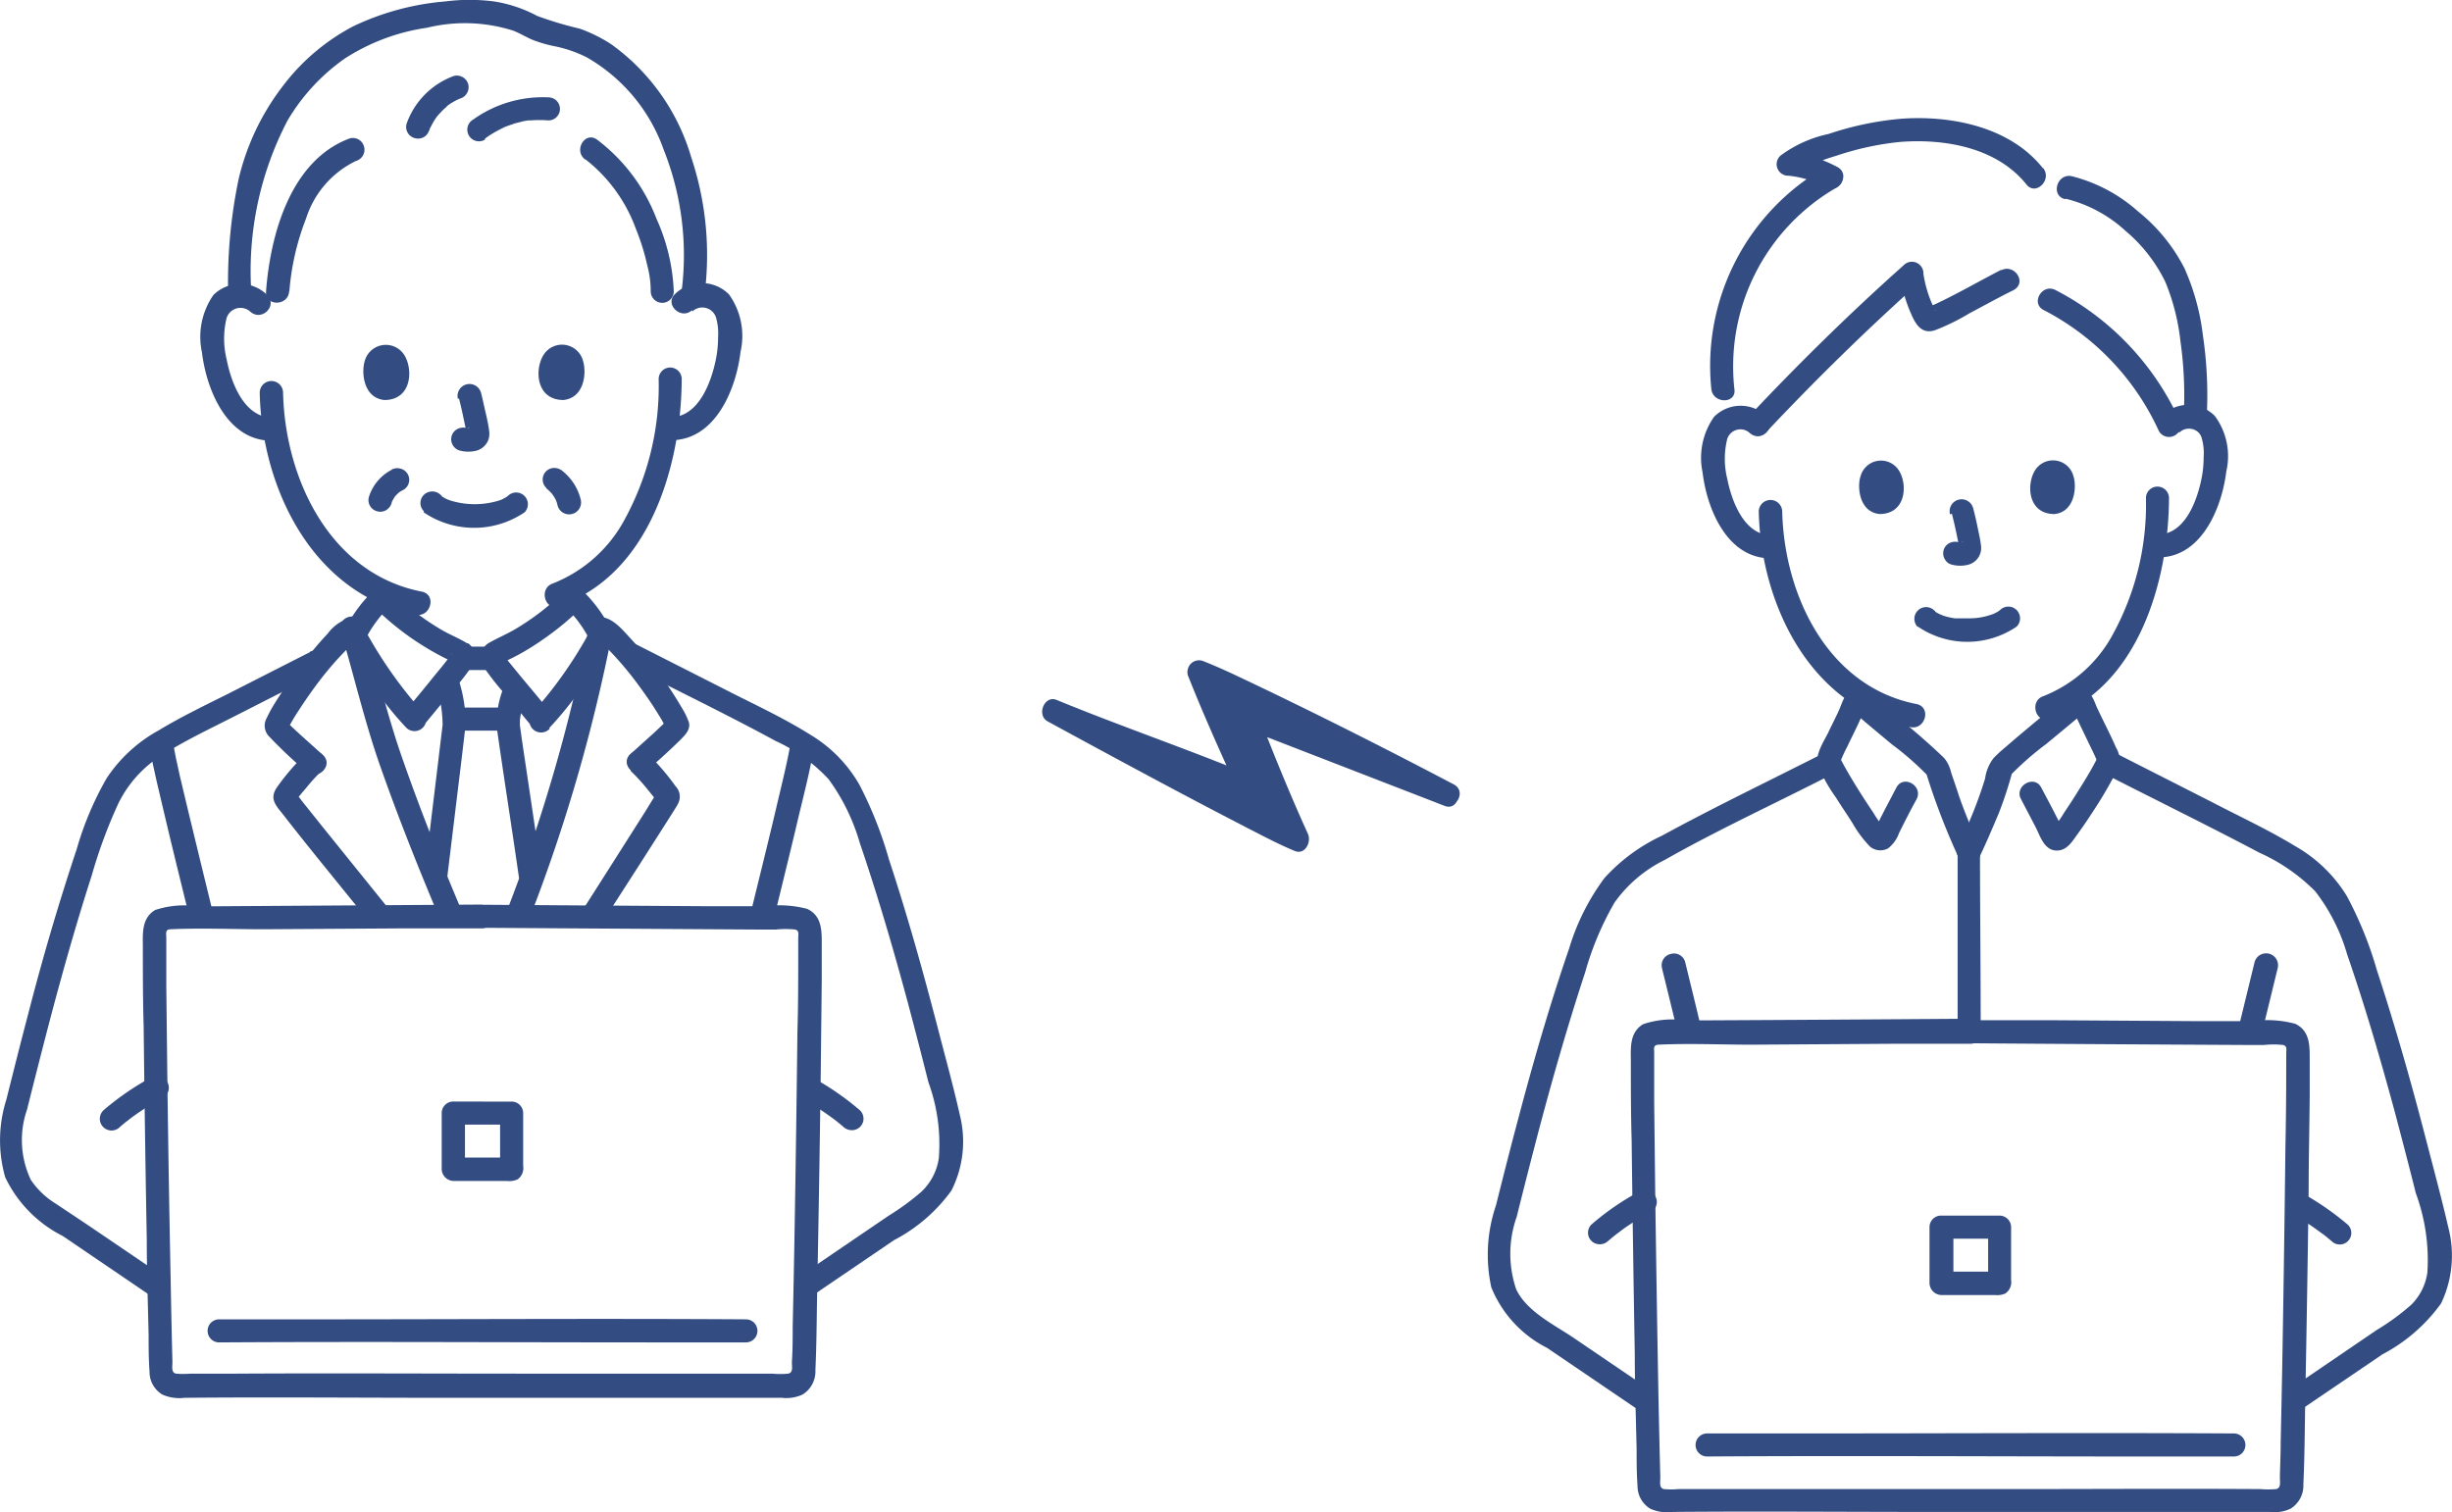 <svg id="グループ_74" data-name="グループ 74" xmlns="http://www.w3.org/2000/svg" width="106.303" height="65.579" viewBox="0 0 106.303 65.579">
  <path id="パス_1596" data-name="パス 1596" d="M596.136,9170.445c-2.319,1.178-4.662,2.3-6.946,3.546a7.806,7.806,0,0,0-2.493,1.835,9.857,9.857,0,0,0-1.531,3.047c-.838,2.438-1.556,4.916-2.214,7.41-.334,1.246-.648,2.493-.962,3.744a6.62,6.62,0,0,0-.2,3.556,5.086,5.086,0,0,0,2.418,2.622l3.875,2.633c.544.369,1.052-.5.5-.877l-3.226-2.193c-.833-.564-2.049-1.147-2.493-2.115a4.782,4.782,0,0,1,.025-3.131c.3-1.207.608-2.414.922-3.615.618-2.34,1.282-4.662,2.044-6.981a13.044,13.044,0,0,1,1.281-3.042,5.824,5.824,0,0,1,2.159-1.834c2.384-1.352,4.887-2.494,7.325-3.75.583-.3.07-1.172-.5-.877Z" transform="translate(-517.135 -9137.753)" fill="#334d82"/>
  <path id="パス_1597" data-name="パス 1597" d="M635.31,9171.466c2.189,1.117,4.4,2.2,6.577,3.351a8.025,8.025,0,0,1,2.418,1.672,8.127,8.127,0,0,1,1.386,2.741c.788,2.279,1.461,4.593,2.089,6.917.3,1.141.6,2.283.888,3.436a8.362,8.362,0,0,1,.5,3.439,2.445,2.445,0,0,1-.688,1.387,9.924,9.924,0,0,1-1.5,1.1l-3.66,2.493c-.539.364-.035,1.246.5.877l3.4-2.309a7.335,7.335,0,0,0,2.543-2.209,4.81,4.81,0,0,0,.319-3.271c-.294-1.271-.633-2.533-.962-3.795-.643-2.493-1.341-4.946-2.139-7.38a16.346,16.346,0,0,0-1.3-3.212,6.219,6.219,0,0,0-2.229-2.163c-1.127-.688-2.339-1.252-3.491-1.85l-4.129-2.1c-.578-.3-1.092.579-.5.873Z" transform="translate(-543.933 -9137.839)" fill="#334d82"/>
  <path id="パス_1598" data-name="パス 1598" d="M605.979,9119.443a9.922,9.922,0,0,0-4.942,9.623c.075.639,1.092.648,1,0a8.947,8.947,0,0,1,4.438-8.746.5.5,0,1,0-.5-.877Z" transform="translate(-526.844 -9112.19)" fill="#334d82"/>
  <path id="パス_1599" data-name="パス 1599" d="M621.622,9149.014c.11.419.2.848.284,1.277l.03.148h0v-.045a.228.228,0,0,1,.07-.109s.11-.074.04-.039c.115-.056.055,0,0,0h-.155a.56.56,0,0,0-.389.049.5.5,0,0,0-.185.693h0a.462.462,0,0,0,.3.234,1.413,1.413,0,0,0,.733,0,.75.75,0,0,0,.534-.834c-.03-.273-.1-.553-.155-.827s-.115-.528-.185-.788a.517.517,0,0,0-1,.27Z" transform="translate(-537.002 -9126.738)" fill="#334d82"/>
  <path id="パス_1600" data-name="パス 1600" d="M629.87,9157.342c3.835-1.291,5.171-5.938,5.186-9.562a.5.5,0,1,0-1,0h0a11.687,11.687,0,0,1-1.416,5.873,5.862,5.862,0,0,1-3.027,2.713c-.618.205-.354,1.188.269,1Z" transform="translate(-541.022 -9126.179)" fill="#334d82"/>
  <path id="パス_1601" data-name="パス 1601" d="M605.21,9148.929c.095,4.06,2.269,8.517,6.582,9.35.638.124.913-.853.269-1-3.865-.748-5.754-4.737-5.834-8.373a.509.509,0,0,0-1.017.021Z" transform="translate(-528.962 -9126.746)" fill="#334d82"/>
  <path id="パス_1602" data-name="パス 1602" d="M603.067,9140.7a1.621,1.621,0,0,0-2.274.025,3.07,3.07,0,0,0-.5,2.408c.185,1.585,1.072,3.764,2.992,3.729a.5.5,0,1,0,0-1c-1.2,0-1.735-1.5-1.925-2.459a3.6,3.6,0,0,1,0-1.709.6.6,0,0,1,.743-.4.57.57,0,0,1,.234.135c.5.439,1.2-.278.718-.718Z" transform="translate(-526.48 -9122.651)" fill="#334d82"/>
  <path id="パス_1603" data-name="パス 1603" d="M640.311,9141.372a.6.6,0,0,1,.843,0,.547.547,0,0,1,.12.2,2.289,2.289,0,0,1,.095.844,4.71,4.71,0,0,1-.085.912c-.185.958-.723,2.493-1.925,2.454a.5.5,0,1,0,0,1c1.91.035,2.8-2.144,2.992-3.729a2.927,2.927,0,0,0-.5-2.409,1.627,1.627,0,0,0-2.279-.023c-.5.438.234,1.156.718.718Z" transform="translate(-545.833 -9122.61)" fill="#334d82"/>
  <path id="パス_1604" data-name="パス 1604" d="M631.511,9121.252a5.916,5.916,0,0,1,2.6,1.4,6.72,6.72,0,0,1,1.715,2.2,9.379,9.379,0,0,1,.658,2.578,16.711,16.711,0,0,1,.145,3.156c-.035.652,1,.648,1,0a17.484,17.484,0,0,0-.174-3.426,9.985,9.985,0,0,0-.8-2.9,7.56,7.56,0,0,0-1.995-2.447,6.823,6.823,0,0,0-2.9-1.542c-.638-.12-.913.858-.269,1Z" transform="translate(-541.954 -9112.633)" fill="#334d82"/>
  <path id="パス_1605" data-name="パス 1605" d="M615.169,9128.075c-.972.5-1.9,1.042-2.882,1.5-.08.035-.294.08-.339.141s.314.119.359.1,0,.064,0,0a.863.863,0,0,0-.1-.215,5.2,5.2,0,0,1-.4-1.361.5.5,0,0,0-.868-.358c-2.324,2.074-4.533,4.243-6.667,6.512-.444.474.269,1.2.718.718,2.134-2.268,4.343-4.437,6.667-6.512l-.868-.358a6.246,6.246,0,0,0,.5,1.771c.194.453.464.848,1,.683a9.175,9.175,0,0,0,1.5-.733c.633-.334,1.257-.683,1.9-1s.07-1.168-.5-.878Z" transform="translate(-528.42 -9116.369)" fill="#334d82"/>
  <path id="パス_1606" data-name="パス 1606" d="M613.994,9145.709c-.145.469-.05,1.535.828,1.625,1.162,0,1.227-1.3.833-1.9a.918.918,0,0,0-1.66.279Z" transform="translate(-533.338 -9125.043)" fill="#334d82"/>
  <path id="パス_1607" data-name="パス 1607" d="M630.692,9145.705c.145.463.05,1.535-.828,1.625-1.162,0-1.227-1.3-.833-1.91a.917.917,0,0,1,1.661.285Z" transform="translate(-540.796 -9125.038)" fill="#334d82"/>
  <path id="パス_1608" data-name="パス 1608" d="M629.735,9131a11.061,11.061,0,0,1,4.986,5.244.5.5,0,0,0,.878-.5,11.912,11.912,0,0,0-5.365-5.619C629.655,9129.83,629.141,9130.707,629.735,9131Z" transform="translate(-541.125 -9117.55)" fill="#334d82"/>
  <path id="パス_1609" data-name="パス 1609" d="M618.885,9158.588a3.8,3.8,0,0,0,4.279,0,.508.508,0,0,0-.718-.719l-.04.035c-.04.061.085-.049.04-.029l-.125.08-.145.075h0l-.095.034a2.873,2.873,0,0,1-1.047.164h-.548a3.008,3.008,0,0,1-.5-.114l-.115-.045c.055,0,.065.029,0,0l-.16-.08-.115-.075c-.06-.035.065.08.035,0l-.045-.035a.508.508,0,0,0-.718.718Z" transform="translate(-535.736 -9131.415)" fill="#334d82"/>
  <path id="パス_1610" data-name="パス 1610" d="M647.61,9188.256l-.688,2.822a.517.517,0,0,0,1,.27l.688-2.822a.516.516,0,1,0-1-.27Z" transform="translate(-549.866 -9146.532)" fill="#334d82"/>
  <path id="パス_1611" data-name="パス 1611" d="M618.309,9117.412c-1.421-1.8-3.989-2.312-6.188-2.144a13.559,13.559,0,0,0-3.112.658,5.355,5.355,0,0,0-2.084.942.5.5,0,0,0,.359.867,4.3,4.3,0,0,1,1.611.5c.573.309,1.087-.568.5-.878a5.641,5.641,0,0,0-2.119-.648l.359.868c.04-.04-.08.045.04-.029l.13-.076a3.951,3.951,0,0,1,.409-.2,11.879,11.879,0,0,1,1.157-.409,12.488,12.488,0,0,1,2.743-.593c1.95-.15,4.2.244,5.485,1.85.4.5,1.122-.21.718-.719Z" transform="translate(-529.74 -9110.115)" fill="#334d82"/>
  <path id="パス_1612" data-name="パス 1612" d="M651.388,9209.631c.309.174.608.364.9.568.145.1.279.205.419.3h0l.05.039.115.09.209.175a.5.5,0,1,0,.708-.708,12.137,12.137,0,0,0-1.88-1.316.5.5,0,0,0-.5.877Z" transform="translate(-551.998 -9156.982)" fill="#334d82"/>
  <path id="パス_1613" data-name="パス 1613" d="M596.781,9188.531q.329,1.327.648,2.652a.516.516,0,1,0,1-.269c-.209-.888-.429-1.771-.643-2.653a.5.5,0,0,0-.628-.354.5.5,0,0,0-.374.623Z" transform="translate(-524.727 -9146.538)" fill="#334d82"/>
  <path id="パス_1614" data-name="パス 1614" d="M592.541,9208.559a11.231,11.231,0,0,0-2.024,1.4.5.5,0,0,0,0,.718.523.523,0,0,0,.718,0l.214-.18.125-.1.055-.04c.05-.045-.08.055,0,0,.15-.115.3-.229.464-.339a10.171,10.171,0,0,1,1-.594.5.5,0,0,0-.5-.878Z" transform="translate(-521.519 -9156.861)" fill="#334d82"/>
  <path id="パス_1615" data-name="パス 1615" d="M608.812,9193.56q-6.168.045-12.341.075a3.954,3.954,0,0,0-1.845.159c-.588.345-.544,1-.539,1.565,0,1.157,0,2.309.035,3.49q.055,4.614.135,9.226c0,1.386.05,2.772.08,4.153,0,.529,0,1.058.04,1.581a1.15,1.15,0,0,0,.553,1,1.77,1.77,0,0,0,.962.139c3.725-.033,7.455,0,11.185,0h14.715a1.614,1.614,0,0,0,.893-.14,1.171,1.171,0,0,0,.558-1.053c.055-1.186.06-2.373.08-3.555q.09-4.632.15-9.25c0-1.366.035-2.727.045-4.094v-1.467c0-.623.03-1.295-.628-1.61a4.661,4.661,0,0,0-1.845-.114H618.65l-6.413-.041h-3.446a.5.5,0,0,0,0,1q5.939.044,11.888.074h.863a3.863,3.863,0,0,1,.823,0c.189.051.135.2.135.375v.628q0,1.72-.035,3.44-.05,4.374-.125,8.746-.035,2.03-.08,4.045c0,.5-.025,1-.035,1.525,0,.2.06.449-.16.5a4.107,4.107,0,0,1-.693,0c-3.64-.024-7.285,0-10.925,0h-14.3a3.322,3.322,0,0,1-.623,0c-.229-.045-.155-.318-.16-.527q-.045-1.746-.08-3.491-.08-4.412-.14-8.821l-.045-3.934v-2.125c0-.209-.055-.363.194-.373,1.336-.064,2.683,0,4.019,0l6.2-.04h3.3a.5.5,0,1,0,0-1Z" transform="translate(-523.384 -9149.383)" fill="#334d82"/>
  <path id="パス_1616" data-name="パス 1616" d="M600.72,9230.6h11.419c4.6,0,9.19-.03,11.419,0" transform="translate(-526.711 -9167.945)" fill="#334d82"/>
  <path id="パス_1617" data-name="パス 1617" d="M600.219,9230.611c6.228-.04,12.466,0,18.694,0h4.144a.5.5,0,0,0,0-1c-6.233-.034-12.466,0-18.694,0h-4.144a.5.5,0,0,0,0,1Z" transform="translate(-526.21 -9167.45)" fill="#334d82"/>
  <path id="パス_1618" data-name="パス 1618" d="M621.835,9210.68h-1.277a.5.5,0,0,0-.5.5v2.4a.53.53,0,0,0,.5.544h2.329a.911.911,0,0,0,.459-.065.6.6,0,0,0,.249-.593c0-.245,0-.5,0-.733v-1.552a.5.5,0,0,0-.5-.5h-1.272a.5.5,0,0,0,0,1H623.1l-.5-.5v2.439l.07-.26h0l.439-.249a3.835,3.835,0,0,0-.424,0h-1.656q-.222-.01-.444,0l.439.249h0l.07.26v-2.439l-.5.5h1.272a.5.5,0,0,0,0-1h0Z" transform="translate(-536.407 -9157.966)" fill="#334d82"/>
  <path id="パス_1619" data-name="パス 1619" d="M465.738,9161.619l-3.59,1.826c-1,.5-2.034,1-2.992,1.58a6.379,6.379,0,0,0-2.234,2.064,13.841,13.841,0,0,0-1.3,3.082q-1.182,3.551-2.109,7.175c-.324,1.227-.633,2.458-.942,3.69a5.837,5.837,0,0,0-.045,3.359,5.514,5.514,0,0,0,2.493,2.544l3.8,2.583c.544.369,1.052-.5.5-.877l-3.151-2.14c-.5-.335-1-.669-1.5-1a3.5,3.5,0,0,1-1.032-1,4.028,4.028,0,0,1-.165-3.047q.434-1.74.888-3.49c.583-2.234,1.207-4.458,1.915-6.656a21.567,21.567,0,0,1,1.142-3.1,5.122,5.122,0,0,1,1.895-2.119c1-.633,2.064-1.137,3.112-1.67l3.8-1.935c.583-.294.07-1.171-.5-.878Z" transform="translate(-452.299 -9133.34)" fill="#334d82"/>
  <path id="パス_1620" data-name="パス 1620" d="M506.442,9161.831c2.164,1.1,4.358,2.159,6.482,3.312a7.243,7.243,0,0,1,2.294,1.66,8.842,8.842,0,0,1,1.352,2.771c.778,2.284,1.456,4.6,2.084,6.932q.454,1.711.888,3.436a7.791,7.791,0,0,1,.449,3.3,2.493,2.493,0,0,1-.778,1.467,10.947,10.947,0,0,1-1.4,1.021l-3.665,2.494c-.534.363,0,1.246.5.877l3.4-2.313a7.132,7.132,0,0,0,2.493-2.154,4.713,4.713,0,0,0,.364-3.267c-.284-1.266-.633-2.522-.957-3.779-.638-2.453-1.321-4.9-2.114-7.3a17.27,17.27,0,0,0-1.282-3.246,5.983,5.983,0,0,0-2.134-2.175c-1.082-.683-2.254-1.231-3.4-1.81l-4.124-2.095c-.578-.294-1.1.579-.5.878Z" transform="translate(-479.291 -9133.008)" fill="#334d82"/>
  <path id="パス_1621" data-name="パス 1621" d="M519.335,9168.98c-.17,1-.434,2.024-.668,3.031-.339,1.441-.7,2.883-1.052,4.328a.517.517,0,0,0,1,.27c.349-1.445.708-2.882,1.047-4.328.239-1,.5-1.994.668-3.031.11-.639-.873-.912-1-.27Z" transform="translate(-485.038 -9136.876)" fill="#334d82"/>
  <path id="パス_1622" data-name="パス 1622" d="M497.419,9172.34q-.352-2.379-.708-4.762c-.075-.5-.155-1.032-.224-1.551v-.22a4.456,4.456,0,0,1,.289-1.132.516.516,0,0,0-1-.27,4.244,4.244,0,0,0-.3,1.66c.07.5.15,1.053.229,1.582.244,1.654.5,3.3.738,4.961a.507.507,0,1,0,.977-.27Z" transform="translate(-473.947 -9134.575)" fill="#334d82"/>
  <path id="パス_1623" data-name="パス 1623" d="M489.734,9164.111a5.5,5.5,0,0,1,.254,1.627c-.06.5-.125,1.025-.185,1.539q-.3,2.476-.6,4.947a.5.5,0,0,0,.5.5.523.523,0,0,0,.5-.5l.613-5.047c.06-.5.12-1,.175-1.5a6.343,6.343,0,0,0-.289-1.85c-.13-.639-1.107-.369-1,.27Z" transform="translate(-470.8 -9134.295)" fill="#334d82"/>
  <path id="パス_1624" data-name="パス 1624" d="M493.612,9161.2h-1.127a.531.531,0,0,0-.359.149.5.5,0,0,0-.153.359.5.5,0,0,0,.153.359.54.54,0,0,0,.359.148h1.127a.528.528,0,0,0,.359-.145.5.5,0,0,0,0-.718h0a.492.492,0,0,0-.359-.149Z" transform="translate(-472.19 -9133.159)" fill="#334d82"/>
  <path id="パス_1625" data-name="パス 1625" d="M485.575,9161.408a18.737,18.737,0,0,1-2.493-3.561v.5a5.564,5.564,0,0,1,1.092-1.5h-.718a12.268,12.268,0,0,0,1.735,1.441c.3.2.613.4.938.578.14.08.284.154.429.229l.234.115.12.055c.075.045.07.029,0-.04l-.07-.259c0-.08.055-.075,0-.025l-.055.08-.085.109-.055.07c-.185.239-.379.469-.568.7-.4.5-.813,1-1.212,1.466a.523.523,0,0,0,0,.718.5.5,0,0,0,.718,0l1.147-1.391a11.07,11.07,0,0,0,1-1.236.723.723,0,0,0-.159-1h-.045c-.359-.225-.768-.379-1.137-.6a11,11,0,0,1-2.189-1.7.5.5,0,0,0-.718,0,6.133,6.133,0,0,0-1.082,1.377,1.967,1.967,0,0,0-.219.423.674.674,0,0,0,.15.554c.15.25.3.5.454.748a14.9,14.9,0,0,0,2.1,2.857.508.508,0,1,0,.718-.719Z" transform="translate(-467.275 -9130.56)" fill="#334d82"/>
  <path id="パス_1626" data-name="パス 1626" d="M497.063,9162.109a14.9,14.9,0,0,0,2.1-2.856c.155-.25.3-.5.454-.749a.715.715,0,0,0,.16-.5,1.347,1.347,0,0,0-.2-.454,6.1,6.1,0,0,0-1.1-1.417.5.5,0,0,0-.718,0,10.81,10.81,0,0,1-2.154,1.681c-.369.22-.773.389-1.147.6a.722.722,0,0,0-.274,1l.04.064a11.672,11.672,0,0,0,.958,1.212c.389.469.783.938,1.167,1.411a.508.508,0,1,0,.718-.719c-.4-.5-.8-.973-1.207-1.461l-.573-.7s-.13-.174-.055-.069c-.025-.04-.055-.075-.08-.109l-.055-.085c-.05-.049,0-.055,0,.029l-.07.255c-.085.069-.09.085,0,.04l.075-.035.234-.115c.16-.074.319-.16.474-.244.319-.18.633-.374.932-.584a12.264,12.264,0,0,0,1.74-1.436h-.718a5.345,5.345,0,0,1,1.087,1.5v-.5a18.522,18.522,0,0,1-2.493,3.56.508.508,0,1,0,.718.718Z" transform="translate(-473.247 -9130.543)" fill="#334d82"/>
  <path id="パス_1627" data-name="パス 1627" d="M477.467,9170.4a9.668,9.668,0,0,0-1.237,1.436c-.349.5-.055.787.244,1.166,1.222,1.571,2.493,3.107,3.74,4.658a.5.5,0,0,0,.718,0,.524.524,0,0,0,0-.719l-2.722-3.375-.9-1.127-.15-.2-.06-.079c-.075-.095-.1-.229-.06-.035v.274c-.06.2.07-.07.08-.085.12-.154.249-.3.379-.454a8.008,8.008,0,0,1,.683-.748C478.669,9170.674,477.951,9169.956,477.467,9170.4Z" transform="translate(-464.218 -9137.701)" fill="#334d82"/>
  <path id="パス_1628" data-name="パス 1628" d="M479.145,9158.64a1.8,1.8,0,0,0-1.092.7,15.954,15.954,0,0,0-1.242,1.5,18.023,18.023,0,0,0-1.087,1.571,5.8,5.8,0,0,0-.324.6.668.668,0,0,0,.125.823,20.223,20.223,0,0,0,1.591,1.5c.5.434,1.2-.279.718-.719-.334-.3-.668-.6-1-.9-.15-.14-.3-.273-.444-.418l-.155-.16c-.095-.1.025.06,0,0l.07.259c0,.045-.06.189,0,.12a.573.573,0,0,0,.06-.125c.04-.08.085-.16.13-.239.115-.2.239-.394.369-.589.284-.434.583-.857.9-1.266a13.548,13.548,0,0,1,1-1.152,4.781,4.781,0,0,1,.4-.383c.09-.076-.075.044,0,0l.075-.056c.075-.05.05,0,.03,0s-.055.024,0,0,0,0-.085,0c.648-.035.653-1.052,0-1Z" transform="translate(-463.836 -9131.875)" fill="#334d82"/>
  <path id="パス_1629" data-name="パス 1629" d="M481.9,9159.234c.578,1.945,1.032,3.92,1.705,5.834.773,2.2,1.636,4.368,2.538,6.512a.528.528,0,0,0,.623.354.5.5,0,0,0,.359-.623c-.908-2.149-1.77-4.313-2.538-6.513-.678-1.919-1.132-3.889-1.71-5.834a.517.517,0,0,0-1,.27Z" transform="translate(-467.122 -9131.847)" fill="#334d82"/>
  <path id="パス_1630" data-name="パス 1630" d="M499.927,9158.98a72.1,72.1,0,0,1-3.56,12.342c-.224.613.758.877,1,.27a72.428,72.428,0,0,0,3.56-12.342C501.019,9158.612,500.042,9158.338,499.927,9158.98Z" transform="translate(-474.376 -9131.862)" fill="#334d82"/>
  <path id="パス_1631" data-name="パス 1631" d="M505.032,9171.112a8.172,8.172,0,0,1,.688.747l.354.435s.16.31.1.1v-.289c0-.16.035-.08-.025,0s-.13.215-.2.318c-.224.375-.459.738-.693,1.107q-1.1,1.736-2.219,3.49c-.354.549.524,1.058.878.5,1-1.551,1.995-3.1,2.992-4.673.07-.114.145-.225.2-.344a.647.647,0,0,0-.125-.723,9.911,9.911,0,0,0-1.222-1.416c-.5-.444-1.2.273-.718.718Z" transform="translate(-477.695 -9137.686)" fill="#334d82"/>
  <path id="パス_1632" data-name="パス 1632" d="M504,9159.646h-.06c-.14,0-.08-.045-.025,0l.075.045c.095.061-.03,0,0,0a4.944,4.944,0,0,1,.414.395,14.477,14.477,0,0,1,1,1.156c.314.409.618.833.9,1.262.12.189.239.379.354.568l.13.244c.025.045.04.085.065.13s0-.056,0-.109l.065-.255c0,.056.095-.09,0,0a2.02,2.02,0,0,0-.155.16l-.444.419-1,.9c-.5.434.234,1.151.718.718s1-.887,1.471-1.361c.194-.194.414-.424.334-.729a3.156,3.156,0,0,0-.309-.633,17.24,17.24,0,0,0-2.289-3.076c-.319-.35-.728-.828-1.237-.853-.653-.035-.653,1,0,1Z" transform="translate(-477.978 -9131.87)" fill="#334d82"/>
  <path id="パス_1633" data-name="パス 1633" d="M522.343,9199.872a12.136,12.136,0,0,1,1.172.788l-.1-.08c.15.115.294.234.434.354a.548.548,0,0,0,.359.15.5.5,0,0,0,.359-.868,11.835,11.835,0,0,0-1.71-1.222.5.5,0,0,0-.5.877Z" transform="translate(-487.293 -9152.074)" fill="#334d82"/>
  <path id="パス_1634" data-name="パス 1634" d="M465.292,9169.25c.17,1,.434,2.024.668,3.032.339,1.446.7,2.882,1.052,4.327.15.634,1.132.365,1-.269-.349-1.446-.708-2.888-1.052-4.328-.234-1-.5-2-.663-3.032C466.165,9168.338,465.187,9168.612,465.292,9169.25Z" transform="translate(-458.809 -9136.876)" fill="#334d82"/>
  <path id="パス_1635" data-name="パス 1635" d="M463.175,9198.628a11.823,11.823,0,0,0-2.024,1.4.508.508,0,1,0,.718.718l.214-.18.125-.095.055-.045h0c.15-.114.3-.224.464-.334q.483-.324,1-.6a.5.5,0,1,0-.5-.877Z" transform="translate(-456.662 -9151.883)" fill="#334d82"/>
  <path id="パス_1636" data-name="パス 1636" d="M479.442,9183.63l-12.341.08a4.018,4.018,0,0,0-1.845.154c-.588.345-.544,1-.539,1.571,0,1.151,0,2.309.035,3.49q.05,4.608.135,9.22c0,1.387.05,2.772.08,4.159,0,.5,0,1.052.04,1.575a1.151,1.151,0,0,0,.554,1,1.827,1.827,0,0,0,.962.141c3.725-.035,7.48,0,11.185,0h14.715a1.679,1.679,0,0,0,.893-.141,1.177,1.177,0,0,0,.559-1.057c.055-1.182.055-2.369.08-3.555q.09-4.623.15-9.246l.045-4.094v-1.5c0-.623.03-1.3-.633-1.61a4.823,4.823,0,0,0-1.84-.114H489.28l-6.408-.041-3.451-.024a.5.5,0,1,0,0,1l11.888.075h.863a4,4,0,0,1,.823,0c.189.05.135.2.135.379v.624c0,1.146,0,2.293-.035,3.439q-.05,4.374-.125,8.752-.035,2-.08,4.044c0,.5,0,1-.035,1.521,0,.205.065.454-.16.5a3.652,3.652,0,0,1-.693,0H481.078c-4.109,0-8.218-.024-12.331,0h-1.965a3.8,3.8,0,0,1-.623,0c-.229-.044-.155-.318-.16-.522q-.045-1.75-.075-3.491-.09-4.412-.145-8.826l-.045-3.934v-2.119c0-.22-.06-.369.194-.379,1.331-.06,2.683,0,4.014,0l6.2-.039h3.3a.5.5,0,0,0,0-1Z" transform="translate(-458.524 -9144.404)" fill="#334d82"/>
  <path id="パス_1637" data-name="パス 1637" d="M471.35,9220.677h11.419c4.592,0,9.19-.03,11.419,0" transform="translate(-461.85 -9162.971)" fill="#334d82"/>
  <path id="パス_1638" data-name="パス 1638" d="M470.849,9220.689c6.228-.039,12.466,0,18.694,0h4.144a.5.5,0,1,0,0-1c-6.233-.04-12.466,0-18.694,0h-4.144a.5.5,0,1,0,0,1Z" transform="translate(-461.349 -9162.476)" fill="#334d82"/>
  <path id="パス_1639" data-name="パス 1639" d="M492.47,9200.76H491.2a.5.5,0,0,0-.5.5v2.4a.529.529,0,0,0,.5.544h2.324a.9.9,0,0,0,.459-.064.6.6,0,0,0,.249-.594v-2.284a.5.5,0,0,0-.5-.5H492.46a.5.5,0,1,0,0,1h1.272l-.5-.5v2.438l.07-.254h0l.439-.255a3.836,3.836,0,0,0-.424,0H491.2l.439.255h0l.07.254v-2.438l-.5.5h1.272a.5.5,0,1,0,0-1h0Z" transform="translate(-471.551 -9152.992)" fill="#334d82"/>
  <path id="パス_1640" data-name="パス 1640" d="M473.133,9117.638a14.081,14.081,0,0,1,1.566-7.439,8.624,8.624,0,0,1,2.493-2.7,8.907,8.907,0,0,1,3.565-1.332,6.907,6.907,0,0,1,3.74.131c.274.109.529.264.8.383a5.648,5.648,0,0,0,1.037.3,5.55,5.55,0,0,1,1.331.465,7.478,7.478,0,0,1,3.346,4.014,12.359,12.359,0,0,1,.783,6.084.523.523,0,0,0,.354.623.5.5,0,0,0,.623-.354,13.382,13.382,0,0,0-.564-6.019,9.214,9.214,0,0,0-3.465-4.906,6.491,6.491,0,0,0-1.366-.679,15.657,15.657,0,0,1-1.85-.554,5.923,5.923,0,0,0-1.87-.628,8.326,8.326,0,0,0-2.114,0,11.461,11.461,0,0,0-3.989,1.077,9.169,9.169,0,0,0-3.077,2.623,10.56,10.56,0,0,0-1.89,3.988,21.783,21.783,0,0,0-.459,4.922.5.5,0,0,0,1,0Z" transform="translate(-462.237 -9104.965)" fill="#334d82"/>
  <path id="パス_1641" data-name="パス 1641" d="M491.862,9138.979c.115.434.2.872.294,1.315l.03.154h0v-.034a.246.246,0,0,1,.07-.11s.11-.074.04-.039c.165-.08-.05.029-.055,0s.135,0,.06,0h-.13a.561.561,0,0,0-.389.055.5.5,0,0,0-.185.693h0a.5.5,0,0,0,.3.234,1.441,1.441,0,0,0,.743,0,.774.774,0,0,0,.5-.468.849.849,0,0,0,.035-.369c-.035-.29-.1-.568-.165-.849s-.12-.548-.19-.817a.517.517,0,0,0-1,.27h0Z" transform="translate(-471.966 -9121.709)" fill="#334d82"/>
  <path id="パス_1642" data-name="パス 1642" d="M500.266,9147.267c3.944-1.326,5.321-6.112,5.335-9.839a.5.5,0,0,0-1,0,12.043,12.043,0,0,1-1.461,6.064,6.05,6.05,0,0,1-3.127,2.8c-.618.21-.354,1.191.269,1Z" transform="translate(-476.046 -9120.99)" fill="#334d82"/>
  <path id="パス_1643" data-name="パス 1643" d="M474.88,9138.623c.09,4.174,2.329,8.756,6.767,9.619.638.12.912-.857.274-1-3.989-.769-5.944-4.887-6.029-8.637a.506.506,0,0,0-1.012.015Z" transform="translate(-463.62 -9121.583)" fill="#334d82"/>
  <path id="パス_1644" data-name="パス 1644" d="M472.641,9130.133a1.659,1.659,0,0,0-2.324,0,3.174,3.174,0,0,0-.5,2.494c.194,1.625,1.1,3.863,3.062,3.828a.5.5,0,1,0,0-1c-1.247,0-1.805-1.546-1.995-2.539a3.747,3.747,0,0,1,0-1.774.629.629,0,0,1,.783-.419.607.607,0,0,1,.249.141c.5.438,1.2-.275.718-.719Z" transform="translate(-461.061 -9117.345)" fill="#334d82"/>
  <path id="パス_1645" data-name="パス 1645" d="M511.021,9130.815a.623.623,0,0,1,.888.03.663.663,0,0,1,.125.2,2.466,2.466,0,0,1,.1.873,4.934,4.934,0,0,1-.09.941c-.195,1-.753,2.564-1.995,2.539a.5.5,0,0,0,0,1c1.955.034,2.867-2.205,3.057-3.83a3.09,3.09,0,0,0-.5-2.493,1.659,1.659,0,0,0-2.324-.03c-.5.443.234,1.157.718.719Z" transform="translate(-481.002 -9117.309)" fill="#334d82"/>
  <path id="パス_1646" data-name="パス 1646" d="M483.945,9135.67c-.145.5-.05,1.58.853,1.676,1.2,0,1.262-1.342.858-1.965a.947.947,0,0,0-1.71.289Z" transform="translate(-468.137 -9119.999)" fill="#334d82"/>
  <path id="パス_1647" data-name="パス 1647" d="M501.056,9135.662c.15.5.055,1.58-.853,1.676-1.2,0-1.262-1.342-.858-1.965a.942.942,0,0,1,1.71.289Z" transform="translate(-475.774 -9119.992)" fill="#334d82"/>
  <path id="パス_1648" data-name="パス 1648" d="M488.987,9148.6a3.893,3.893,0,0,0,4.388,0,.508.508,0,0,0-.718-.718l-.045.04c-.04.06.085-.05.04-.03l-.125.08-.15.08h0l-.095.035a3.586,3.586,0,0,1-2.149,0l-.115-.045h0a.983.983,0,0,1-.16-.084,1.292,1.292,0,0,1-.119-.076c-.07-.035.07.086.03,0l-.045-.039a.523.523,0,0,0-.718,0,.5.5,0,0,0,0,.718Z" transform="translate(-470.626 -9126.388)" fill="#334d82"/>
  <path id="パス_1649" data-name="パス 1649" d="M476.44,9123.6a11.02,11.02,0,0,1,.723-3.146,4.169,4.169,0,0,1,2.159-2.494.51.51,0,0,0,.116-.934.5.5,0,0,0-.39-.043c-2.558.952-3.436,4.174-3.62,6.632-.055.653.962.647,1,0Z" transform="translate(-463.894 -9110.978)" fill="#334d82"/>
  <path id="パス_1650" data-name="パス 1650" d="M502.971,9117.873a6.735,6.735,0,0,1,2.174,2.992,9.881,9.881,0,0,1,.5,1.6,4.321,4.321,0,0,1,.15,1.126.5.5,0,1,0,1,0,8.482,8.482,0,0,0-.748-3.142,7.783,7.783,0,0,0-2.578-3.435c-.534-.385-1.042.5-.5.872Z" transform="translate(-477.584 -9110.959)" fill="#334d82"/>
  <path id="パス_1651" data-name="パス 1651" d="M499.62,9146.537a1.832,1.832,0,0,1,.309.309l-.08-.1a1.651,1.651,0,0,1,.239.4l-.05-.12a1.674,1.674,0,0,1,.085.269.517.517,0,1,0,1-.27h0a2.277,2.277,0,0,0-.768-1.212.57.57,0,0,0-.359-.148.5.5,0,0,0-.359.867Z" transform="translate(-475.949 -9125.372)" fill="#334d82"/>
  <path id="パス_1652" data-name="パス 1652" d="M485.357,9145.742a2,2,0,0,0-1,1.182.5.5,0,0,0,.354.623h0a.5.5,0,0,0,.394-.049.551.551,0,0,0,.234-.3.427.427,0,0,1,.05-.14l-.05.124a1.414,1.414,0,0,1,.184-.324l-.08.1a1.849,1.849,0,0,1,.274-.274l-.1.08a1.221,1.221,0,0,1,.224-.14.5.5,0,0,0-.12-.927.52.52,0,0,0-.389.049Z" transform="translate(-468.363 -9125.376)" fill="#334d82"/>
  <path id="パス_1653" data-name="パス 1653" d="M488.626,9113.918a.549.549,0,0,1,.065-.169l-.05.12a2.815,2.815,0,0,1,.254-.469l.075-.105c.05-.064-.06.08-.025.035l.04-.049c.06-.07.12-.135.184-.2a2.241,2.241,0,0,1,.189-.175l.05-.039c.075-.064-.1.074-.025,0l.1-.075a3.358,3.358,0,0,1,.474-.26l-.12.056.115-.05a.5.5,0,0,0,.3-.229.5.5,0,0,0-.179-.7.506.506,0,0,0-.394-.05,3.413,3.413,0,0,0-2.039,2.064.5.5,0,0,0,.354.629.508.508,0,0,0,.381-.039.5.5,0,0,0,.242-.3Z" transform="translate(-470.011 -9108.262)" fill="#334d82"/>
  <path id="パス_1654" data-name="パス 1654" d="M493.707,9115.209a4.442,4.442,0,0,1,.648-.394c.06-.036.12-.061.179-.091s.065-.024,0,0l.095-.039.359-.125.369-.095.2-.035h.1a5.052,5.052,0,0,1,.788,0,.5.5,0,1,0,0-1,5.183,5.183,0,0,0-3.261.962.5.5,0,0,0,.5.878Z" transform="translate(-472.669 -9109.208)" fill="#334d82"/>
  <path id="パス_1655" data-name="パス 1655" d="M560.969,9168.756l-8.7-3.371c.449,1.146,1.631,4.054,2.214,5.33-1.5-.618-10.581-5.569-10.581-5.569,1.5.618,6.981,2.673,8.477,3.291-.583-1.271-1.72-3.84-2.169-4.987C552.332,9164.277,560.969,9168.756,560.969,9168.756Z" transform="translate(-498.224 -9134.286)" fill="#334d82"/>
  <path id="パス_1656" data-name="パス 1656" d="M560.605,9167.734l-8.676-3.371a.509.509,0,0,0-.623.623c.718,1.83,1.451,3.665,2.269,5.45l.573-.743c.165.07-.115-.055-.165-.08l-.394-.184-1-.5c-.873-.444-1.74-.9-2.6-1.362q-2.6-1.374-5.186-2.777l-1.137-.618-.389.928c2.8,1.157,5.665,2.134,8.477,3.291.459.189.738-.394.573-.748-.733-1.605-1.466-3.222-2.119-4.862l-.623.624c.279.109.419.169.733.313s.738.34,1.1.5c.9.424,1.79.862,2.678,1.3q2.538,1.261,5.051,2.563l1.1.563c.578.3,1.092-.573.5-.878-2.852-1.5-5.714-2.946-8.617-4.333-.753-.358-1.5-.723-2.284-1.026a.5.5,0,0,0-.623.363.5.5,0,0,0,0,.266c.683,1.725,1.446,3.42,2.219,5.105l.573-.743c-2.792-1.157-5.665-2.134-8.477-3.29-.534-.225-.888.658-.394.928,2.892,1.575,5.789,3.141,8.716,4.652.653.334,1.311.683,1.995.967.459.189.733-.4.573-.743-.778-1.71-1.5-3.49-2.164-5.211l-.623.624,8.7,3.37C560.944,9168.951,561.209,9167.969,560.605,9167.734Z" transform="translate(-497.726 -9133.754)" fill="#334d82"/>
  <path id="パス_1657" data-name="パス 1657" d="M617.322,9171.668a20.666,20.666,0,0,1-.883-2.148c-.11-.345-.229-.684-.344-1.022a1.46,1.46,0,0,0-.3-.623,29.363,29.363,0,0,0-2.583-2.2c-.344-.289-.908-.953-1.4-.748-.344.145-.439.574-.578.883s-.309.633-.459.952-.588.958-.459,1.406a6.722,6.722,0,0,0,.788,1.421c.234.379.5.758.728,1.127a4.991,4.991,0,0,0,.748,1,.7.7,0,0,0,.783.079,1.423,1.423,0,0,0,.474-.658c.249-.5.5-1,.763-1.472.3-.578-.573-1.092-.878-.5l-.5.952-.214.419a4.368,4.368,0,0,1-.19.41l.259-.07h0l.224.134a3.806,3.806,0,0,1-.568-.753c-.2-.294-.4-.6-.589-.9-.289-.459-.573-.928-.823-1.406,0,0-.025-.055-.04-.08s.025.105,0,.03c.025.185-.035.278.035.085a6.479,6.479,0,0,1,.289-.623c.14-.295.284-.584.424-.878.06-.13.12-.255.174-.379l.095-.214.05-.121c0-.074.03-.074,0,0l-.359.15h.075l-.254-.07c.16.109.444.365.638.529l1.077.9a12.729,12.729,0,0,1,1.6,1.406l-.13-.225a29.414,29.414,0,0,0,1.431,3.736.505.505,0,1,0,.878-.5Z" transform="translate(-531.51 -9135.005)" fill="#334d82"/>
  <path id="パス_1658" data-name="パス 1658" d="M623.408,9172.2c.3-.628.568-1.262.838-1.9a17.061,17.061,0,0,0,.6-1.835l-.13.22a13.05,13.05,0,0,1,1.6-1.406l1.052-.872.414-.345.165-.14.085-.07-.259.07h.08l-.359-.149h0v.06l.1.244c.06.135.125.274.19.41l.424.882c.095.194.229.469.279.6s0,.2.05-.07c0,.085.045-.095,0-.039a.51.51,0,0,1-.045.094c-.254.5-.534.948-.823,1.407-.19.31-.389.608-.588.907a3.8,3.8,0,0,1-.569.748l.224-.129h0l.259.069s-.135-.3-.165-.364l-.239-.469c-.165-.319-.334-.633-.5-.947-.3-.579-1.182-.065-.878.5l.643,1.231c.2.4.374,1,.912,1,.439,0,.663-.389.888-.7s.424-.6.628-.917a18.349,18.349,0,0,0,1-1.681,1.841,1.841,0,0,0,.209-.448,1.169,1.169,0,0,0-.16-.72c-.249-.578-.548-1.136-.813-1.71-.145-.313-.244-.752-.658-.808a.961.961,0,0,0-.753.349c-.863.719-1.735,1.427-2.583,2.164a6.372,6.372,0,0,0-.5.46,1.87,1.87,0,0,0-.369.888,18.217,18.217,0,0,1-1.177,2.916c-.279.588.593,1.1.878.5Z" transform="translate(-537.596 -9135.023)" fill="#334d82"/>
  <path id="パス_1659" data-name="パス 1659" d="M622.47,9178.5v7.6a.5.5,0,0,0,1,0c0-2.533-.03-5.062-.03-7.6a.5.5,0,0,0-1,0Z" transform="translate(-537.6 -9141.581)" fill="#334d82"/>
  <path id="パス_1660" data-name="パス 1660" d="M491.349,9167.5h2.284a.5.5,0,1,0,0-1h-2.284a.5.5,0,1,0,0,1Z" transform="translate(-471.627 -9135.816)" fill="#334d82"/>
</svg>
